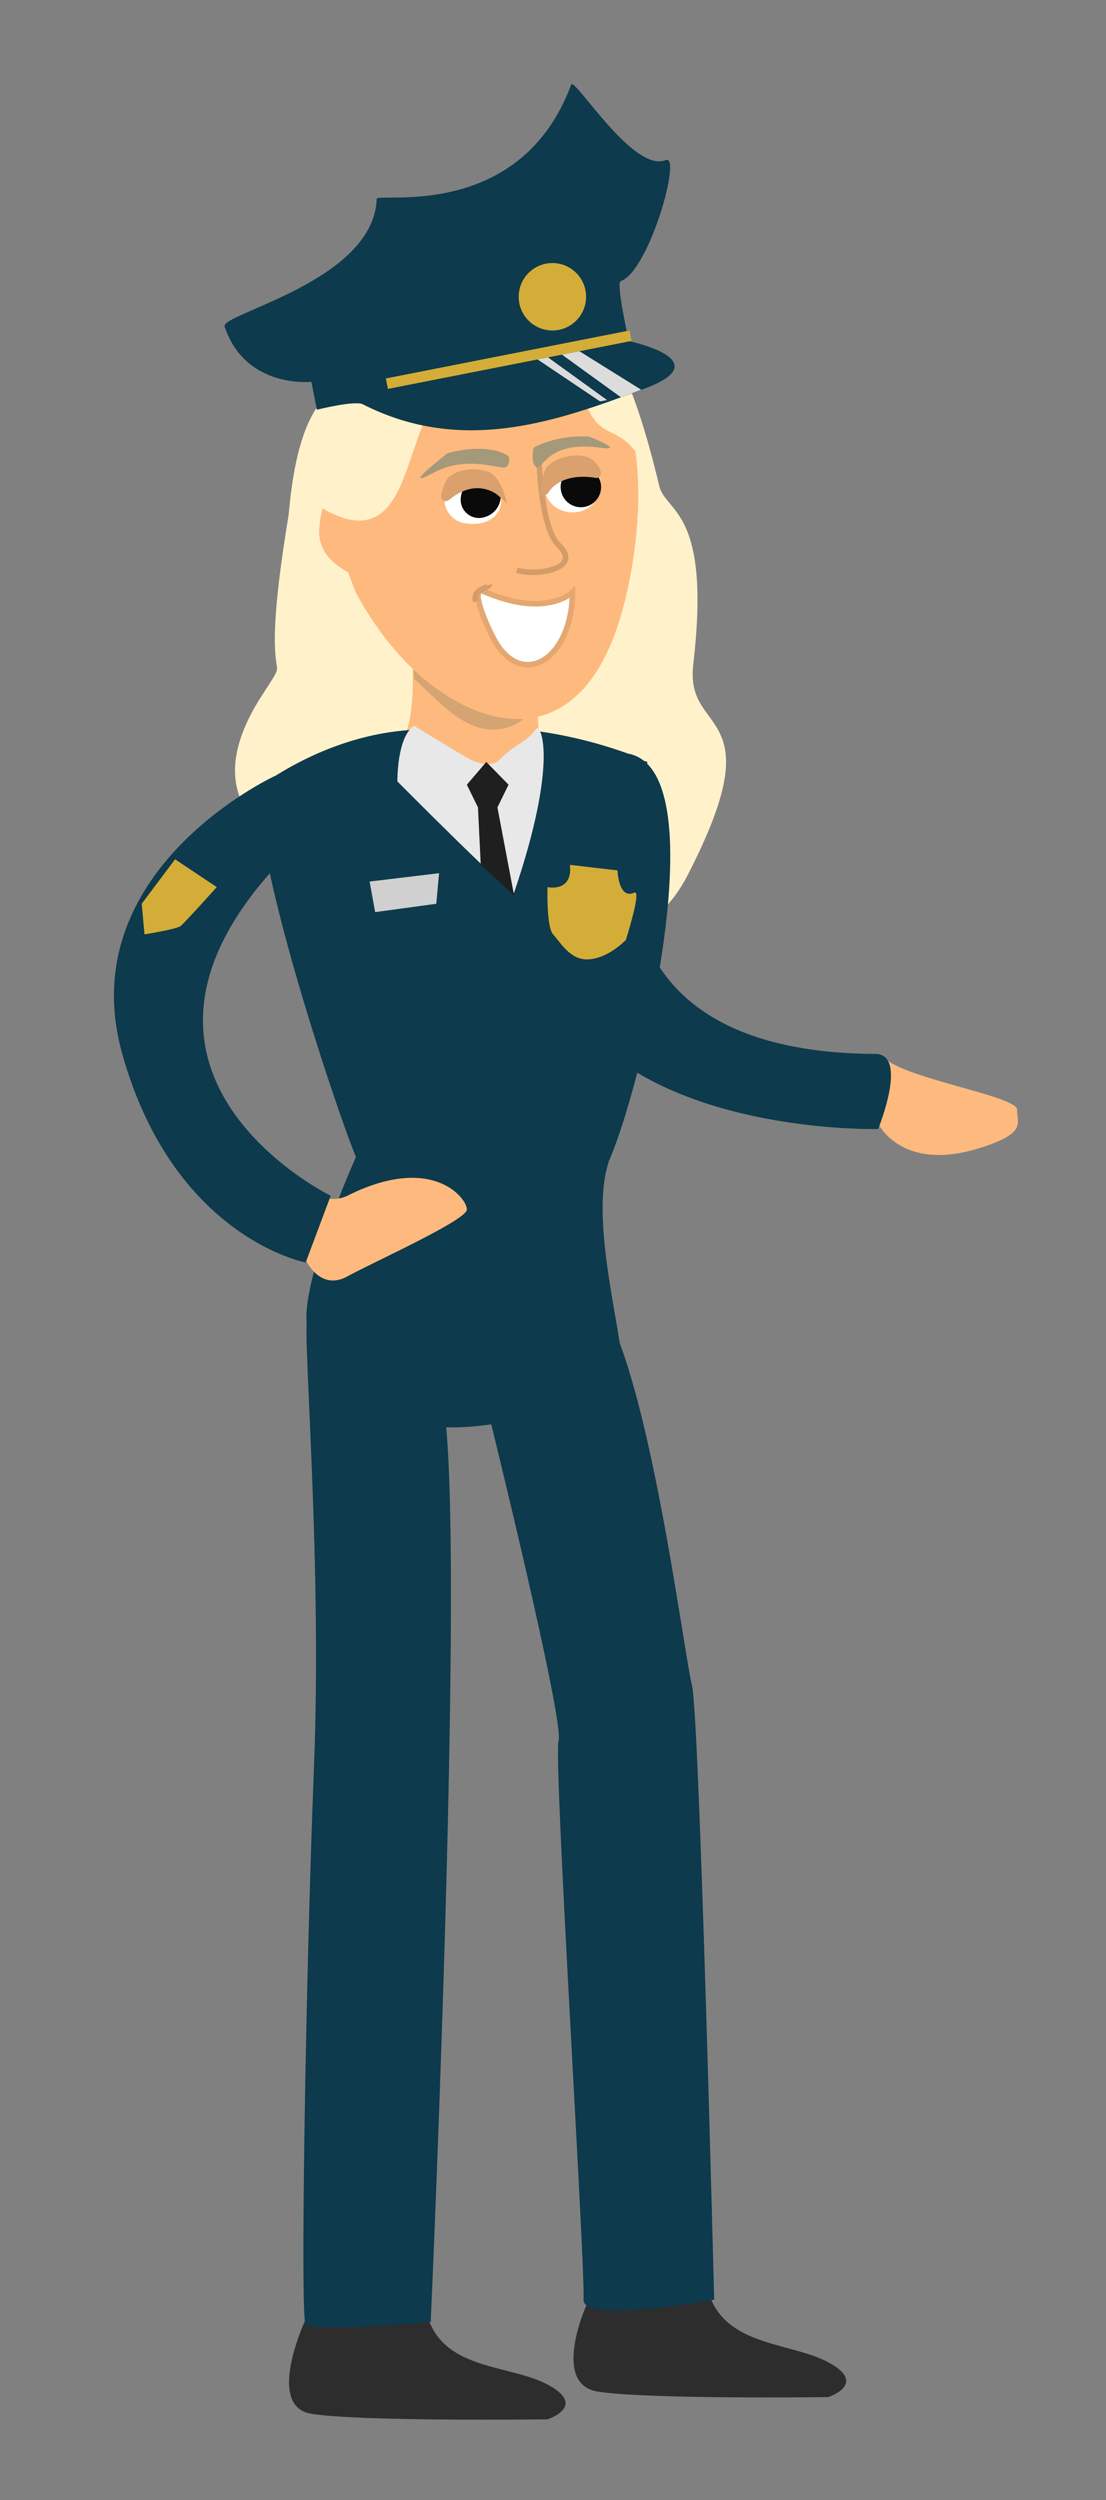<svg xmlns="http://www.w3.org/2000/svg" width="398" height="899" viewBox="0 0 398 899">
  <rect x="0" y="0" width="398" height="899" fill="#808080" stroke="none"/>
<defs>
    <style>
      .cls-1 {
        fill: #fff2cb;
        stroke: #fff2cb;
      }

      .cls-1, .cls-13, .cls-14, .cls-15, .cls-16 {
        stroke-width: 2.5px;
      }

      .cls-1, .cls-10, .cls-11, .cls-12, .cls-13, .cls-15, .cls-16, .cls-17, .cls-19, .cls-2, .cls-3, .cls-4, .cls-5, .cls-6, .cls-7, .cls-8, .cls-9 {
        fill-rule: evenodd;
      }

      .cls-10, .cls-2 {
        fill: #feba7e;
      }

      .cls-3 {
        fill: #d4a573;
      }

      .cls-4 {
        fill: #2d2d2d;
      }

      .cls-5 {
        fill: #0d3a4c;
      }

      .cls-6 {
        fill: #e8e8e8;
      }

      .cls-7 {
        fill: #1f1f1f;
      }

      .cls-8 {
        fill: #d0d0d0;
      }

      .cls-18, .cls-9 {
        fill: #d4ad38;
      }

      .cls-10 {
        stroke: #feba7e;
        stroke-width: 8.92px;
      }

      .cls-11, .cls-13 {
        fill: #fff;
      }

      .cls-11 {
        stroke: #e4a772;
      }

      .cls-11, .cls-12 {
        stroke-width: 2px;
      }

      .cls-12 {
        fill: none;
        stroke: #d49c6a;
      }

      .cls-13 {
        stroke: #fff;
      }

      .cls-14, .cls-16 {
        fill: #0a0a0a;
        stroke: #0a0a0a;
      }

      .cls-15 {
        fill: #daa06d;
        stroke: #daa06d;
      }

      .cls-17 {
        fill: #a4997a;
      }

      .cls-19 {
        fill: #dcdcdc;
      }
    </style>
  </defs>
  <g id="Artboard_1" data-name="Artboard 1">
    <path id="hair" class="cls-1" d="M263,414s-37.189-2.421,13-31c42.481-24.19,68.6-13.845,87,64,2.49,10.532,18.682,8.105,12.244,63.669-3.233,27.894,29.412,14.609-1.936,75.528S240,578,240,578s-46.417-10.406-17.929-54.873C235.285,502.5,220.265,528.965,232,458,232.807,453.12,235.064,400.5,263,414Z" transform="translate(-127 -272)"/>
    <path id="neck" class="cls-2" d="M270,540l36,22,15-24-2-35-45-11S279.442,533.261,270,540Z" transform="translate(-127 -272)"/>
    <path id="neck_shadow" class="cls-3" d="M275,494l1,22s6.031,5.9,10.829,10.152c14.422,12.77,23.611,7.6,28.171,4.848-0.862.521,6-6,6-6l-1-11Z" transform="translate(-127 -272)"/>
    <g id="body">
      <g id="feet">
        <path id="left_foot" class="cls-4" d="M338,1101s-12.713,28.26,4,31c17.482,2.86,83,2,83,2s13.975-4.48,1-12-35.162-5.93-42.8-22.41C377.969,1088.29,338,1101,338,1101Z" transform="translate(-127 -272)"/>
        <path id="right_foot" class="cls-4" d="M237,1106s-14.713,31.26,2,34c17.482,2.86,85,2,85,2s13.987-4.5,1-12-35.424-5.4-43-22C276.827,1096.67,237,1106,237,1106Z" transform="translate(-127 -272)"/>
      </g>
      <g id="legs">
        <path id="right_leg" class="cls-5" d="M238,746c-3.1-4.806,5.12,82.339,2,161-3.01,75.895-5.029,199.66-3,201,4.026,2.66,45-1,45-1s14.935-332.295,2-337S238,746,238,746Z" transform="translate(-127 -272)"/>
        <path id="left_leg" class="cls-5" d="M348,750c14.824,34.2,25.308,117.484,28,128,2.737,10.691,8,221,8,221s-47.419,8.67-47,0c0.62-12.82-10.89-194.795-9-201,2.151-7.061-25-117-25-117S341.905,735.939,348,750Z" transform="translate(-127 -272)"/>
      </g>
      <g id="torso">
        <path id="lower_torso" class="cls-5" d="M256,686s-25.544,56.092-17,67c15.831,20.21,33.622,30.248,46,32,7.475,1.058,20-1,20-1s34.214-12.3,45-20c3.843-2.743-11.631-51.185-4-74" transform="translate(-127 -272)"/>
        <path id="upper_torso" class="cls-5" d="M353,543a163.018,163.018,0,0,0-32-8c-2.886-.436-11.267,23.264-19,23-7.656-.262-24.031-23.673-26.273-23.553-17.674.948-36,7.386-52.727,18.553-12.378,8.265,28.6,129.063,33,137s81.088,7.365,86,6C350.243,693.709,389.3,549.6,353,543Z" transform="translate(-127 -272)"/>
      </g>
      <g id="hands">
        <path id="left_hand" class="cls-2" d="M445,652l-2,24s8.173,17.508,36,9c17.915-5.478,13.891-9.092,14-14S450.387,659.46,445,652Z" transform="translate(-127 -272)"/>
        <path id="right_hand" class="cls-2" d="M237,725s5,11.442,15,6,42.74-20.165,43-24-12.261-20.435-43-5a11.954,11.954,0,0,1-7,1Z" transform="translate(-127 -272)"/>
      </g>
      <g id="arms">
        <path id="right_arm" class="cls-5" d="M226,551s-73.529,33.9-55,100,66,75,66,75l9-24s-87.538-42.785-21-117C236.664,571.99,226,551,226,551Z" transform="translate(-127 -272)"/>
        <path id="left_arm" class="cls-5" d="M360,546s-38.922,104.31,82,105c12.039,0.069,1,27,1,27s-154.424,4.036-116-117C334.642,536.926,360,546,360,546Z" transform="translate(-127 -272)"/>
      </g>
      <g id="details">
        <path id="shirt" class="cls-6" d="M276,533s18.579,11.312,20,12c1.248,0.6,7.429,3.733,11,0,5.275-5.514,9.134-5.648,13-11,1.369-1.894,8.344,10.9-8,59-0.578,1.7-42-40-42-40S269.766,537.06,276,533Z" transform="translate(-127 -272)"/>
        <path id="tie" class="cls-7" d="M302,546l-7,8.174,4,8.174L300,583l12,11-6-31.652,4-8.174Z" transform="translate(-127 -272)"/>
        <path id="nametag" class="cls-8" d="M260,589l25-3-1,11-22,3Z" transform="translate(-127 -272)"/>
        <path id="badge" class="cls-9" d="M332.087,583l17.117,2s0.35,10.6,6.041,8c2.794-1.277-3.021,17-3.021,17s-6.617,7.006-14.1,7c-6.118,0-9.6-6.311-12.083-9s-2.014-17-2.014-17S333.182,593.047,332.087,583Z" transform="translate(-127 -272)"/>
        <path id="arm_badge" class="cls-9" d="M205,591l-15-10-12,16,1,11s11.6-1.86,13-3C193.6,603.7,205,591,205,591Z" transform="translate(-127 -272)"/>
      </g>
    </g>
    <g id="head">
      <g id="skin">
        <path id="face" class="cls-10" d="M259,483s9.455,18.859,25,31c22.432,17.52,54.7,23.906,65.594-36.582,14.475-80.342-35.2-94.385-35.477-93.3S219.732,384.453,259,483Z" transform="translate(-127 -272)"/>
        <path id="mouth" class="cls-11" d="M333.008,484.976s-9.383,9.469-31.853-.255c-5.819-2.519,1.785,14.486,4.65,18.945C315.931,519.425,332.852,508.369,333.008,484.976Z" transform="translate(-127 -272)"/>
        <path id="mouth_end" class="cls-12" d="M303,482.332c0.289,1.006-6.3,1.427-4.758,5.972" transform="translate(-127 -272)"/>
        <path id="nose" class="cls-12" d="M321,437s0.491,24.743,7,31c9.215,8.857-9.116,11.242-15,9" transform="translate(-127 -272)"/>
      </g>
      <path id="ear" class="cls-2" d="M258,458s-4.329-10.956-10-9-6,12-6,12-1.818,7.98,6,14c4.813,3.706,8.113,4.5,12,4C263.559,478.546,258,458,258,458Z" transform="translate(-127 -272)"/>
      <g id="hair-2" data-name="hair">
        <g id="bangs">
          <path id="bangs-2" data-name="bangs" class="cls-1" d="M348,405l-5.731-17.794-14.5-8.629L310.914,376.4,282.3,379.3,253,412s-31.208,30.613-7,43c23.227,11.885,24.715-14.663,33-33,8.415-18.625,19-18,19-18s32.329-6.9,41,13c5.326,12.221,9.9,6.509,18,17C363.886,442.913,348,405,348,405Z" transform="translate(-127 -272)"/>
        </g>
      </g>
      <g id="eyes">
        <path id="eye_right" class="cls-13" d="M298.56,442.9A8.661,8.661,0,0,1,306,453c-0.672,5.014-5.966,6.67-11,6a7.475,7.475,0,0,1-6.772-8.236C288.532,445.714,293.526,442.228,298.56,442.9Z" transform="translate(-127 -272)"/>
        <path id="eye_left" class="cls-13" d="M334.2,438.085a8.592,8.592,0,0,1,7.722,9.538,8.91,8.91,0,0,1-10.1,7.289,8.593,8.593,0,0,1-7.722-9.538A8.91,8.91,0,0,1,334.2,438.085Z" transform="translate(-127 -272)"/>
        <circle id="pupil_left" class="cls-14" cx="209.031" cy="175.125" r="6.031"/>
        <path id="eyelit_left" class="cls-15" d="M322.989,448.977s3.98-8.766,18.73-6.347c0.852,0.139-.238-3.241-3-4.741-3.622-1.971-10.921-.416-13.789,2.71C323.023,442.684,323.112,448.942,322.989,448.977Z" transform="translate(-127 -272)"/>
        <path id="pupil_right" class="cls-16" d="M298.961,445.221a6.727,6.727,0,0,0-4.861,7.422,5.353,5.353,0,0,0,6.946,4.11,6.727,6.727,0,0,0,4.861-7.422A5.353,5.353,0,0,0,298.961,445.221Z" transform="translate(-127 -272)"/>
        <path id="eyelit_right" class="cls-15" d="M306.978,449.119s-8.167-7.237-18.971,1.5c-2.628,2.127.675-5.6,1.167-5.977s4.876-4.267,12.919-1.882C305.225,443.693,306.978,449.119,306.978,449.119Z" transform="translate(-127 -272)"/>
      </g>
      <g id="eyebrows">
        <path id="eyebrow_left" class="cls-17" d="M319,433s-1.166,5.676,1,7,3.773-9.7,23-7c9.728,1.367-4-4-4-4S328.146,428.027,319,433Z" transform="translate(-127 -272)"/>
        <path id="eyebrow_right" class="cls-17" d="M310,436s0.939,3.024-1,4-13.84-4.525-26,2c-13.03,6.992,5-7,5-7S301.67,430.779,310,436Z" transform="translate(-127 -272)"/>
      </g>
    </g>
    <g id="hat">
      <path id="hat-2" data-name="hat" class="cls-5" d="M241.027,419.335l-1.97-10.026s-23.739,2.585-31.232-19.888c-1.545-4.633,53.662-16.225,54.737-45.913,0.089-2.435,51.587,8.428,70-41.1,1.083-2.913,22.374,31.965,33.962,27.161,6.022-2.5-5.948,40.043-16.17,43.532-1.782.608,2.932,21.55,2.932,21.55s33.258,6.951,5.261,17.254c-29.444,10.836-64.272,24.179-100.984,5.484C254.682,415.919,241.027,419.335,241.027,419.335Z" transform="translate(-127 -272)"/>
      <path id="line" class="cls-9" d="M266.588,411.852l-0.739-3.759,87.693-17.253,0.738,3.759Z" transform="translate(-127 -272)"/>
      <circle id="badge-2" data-name="badge" class="cls-18" cx="198.781" cy="106.719" r="12.125"/>
      <path id="shine_small" class="cls-19" d="M320.456,401.254l3.758-.739,21.232,15.347-2.506.493Z" transform="translate(-127 -272)"/>
      <path id="shine_large" class="cls-19" d="M329.225,399.529l6.264-1.233,22.238,13.848-7.27,2.732Z" transform="translate(-127 -272)"/>
    </g>
  </g>
</svg>
